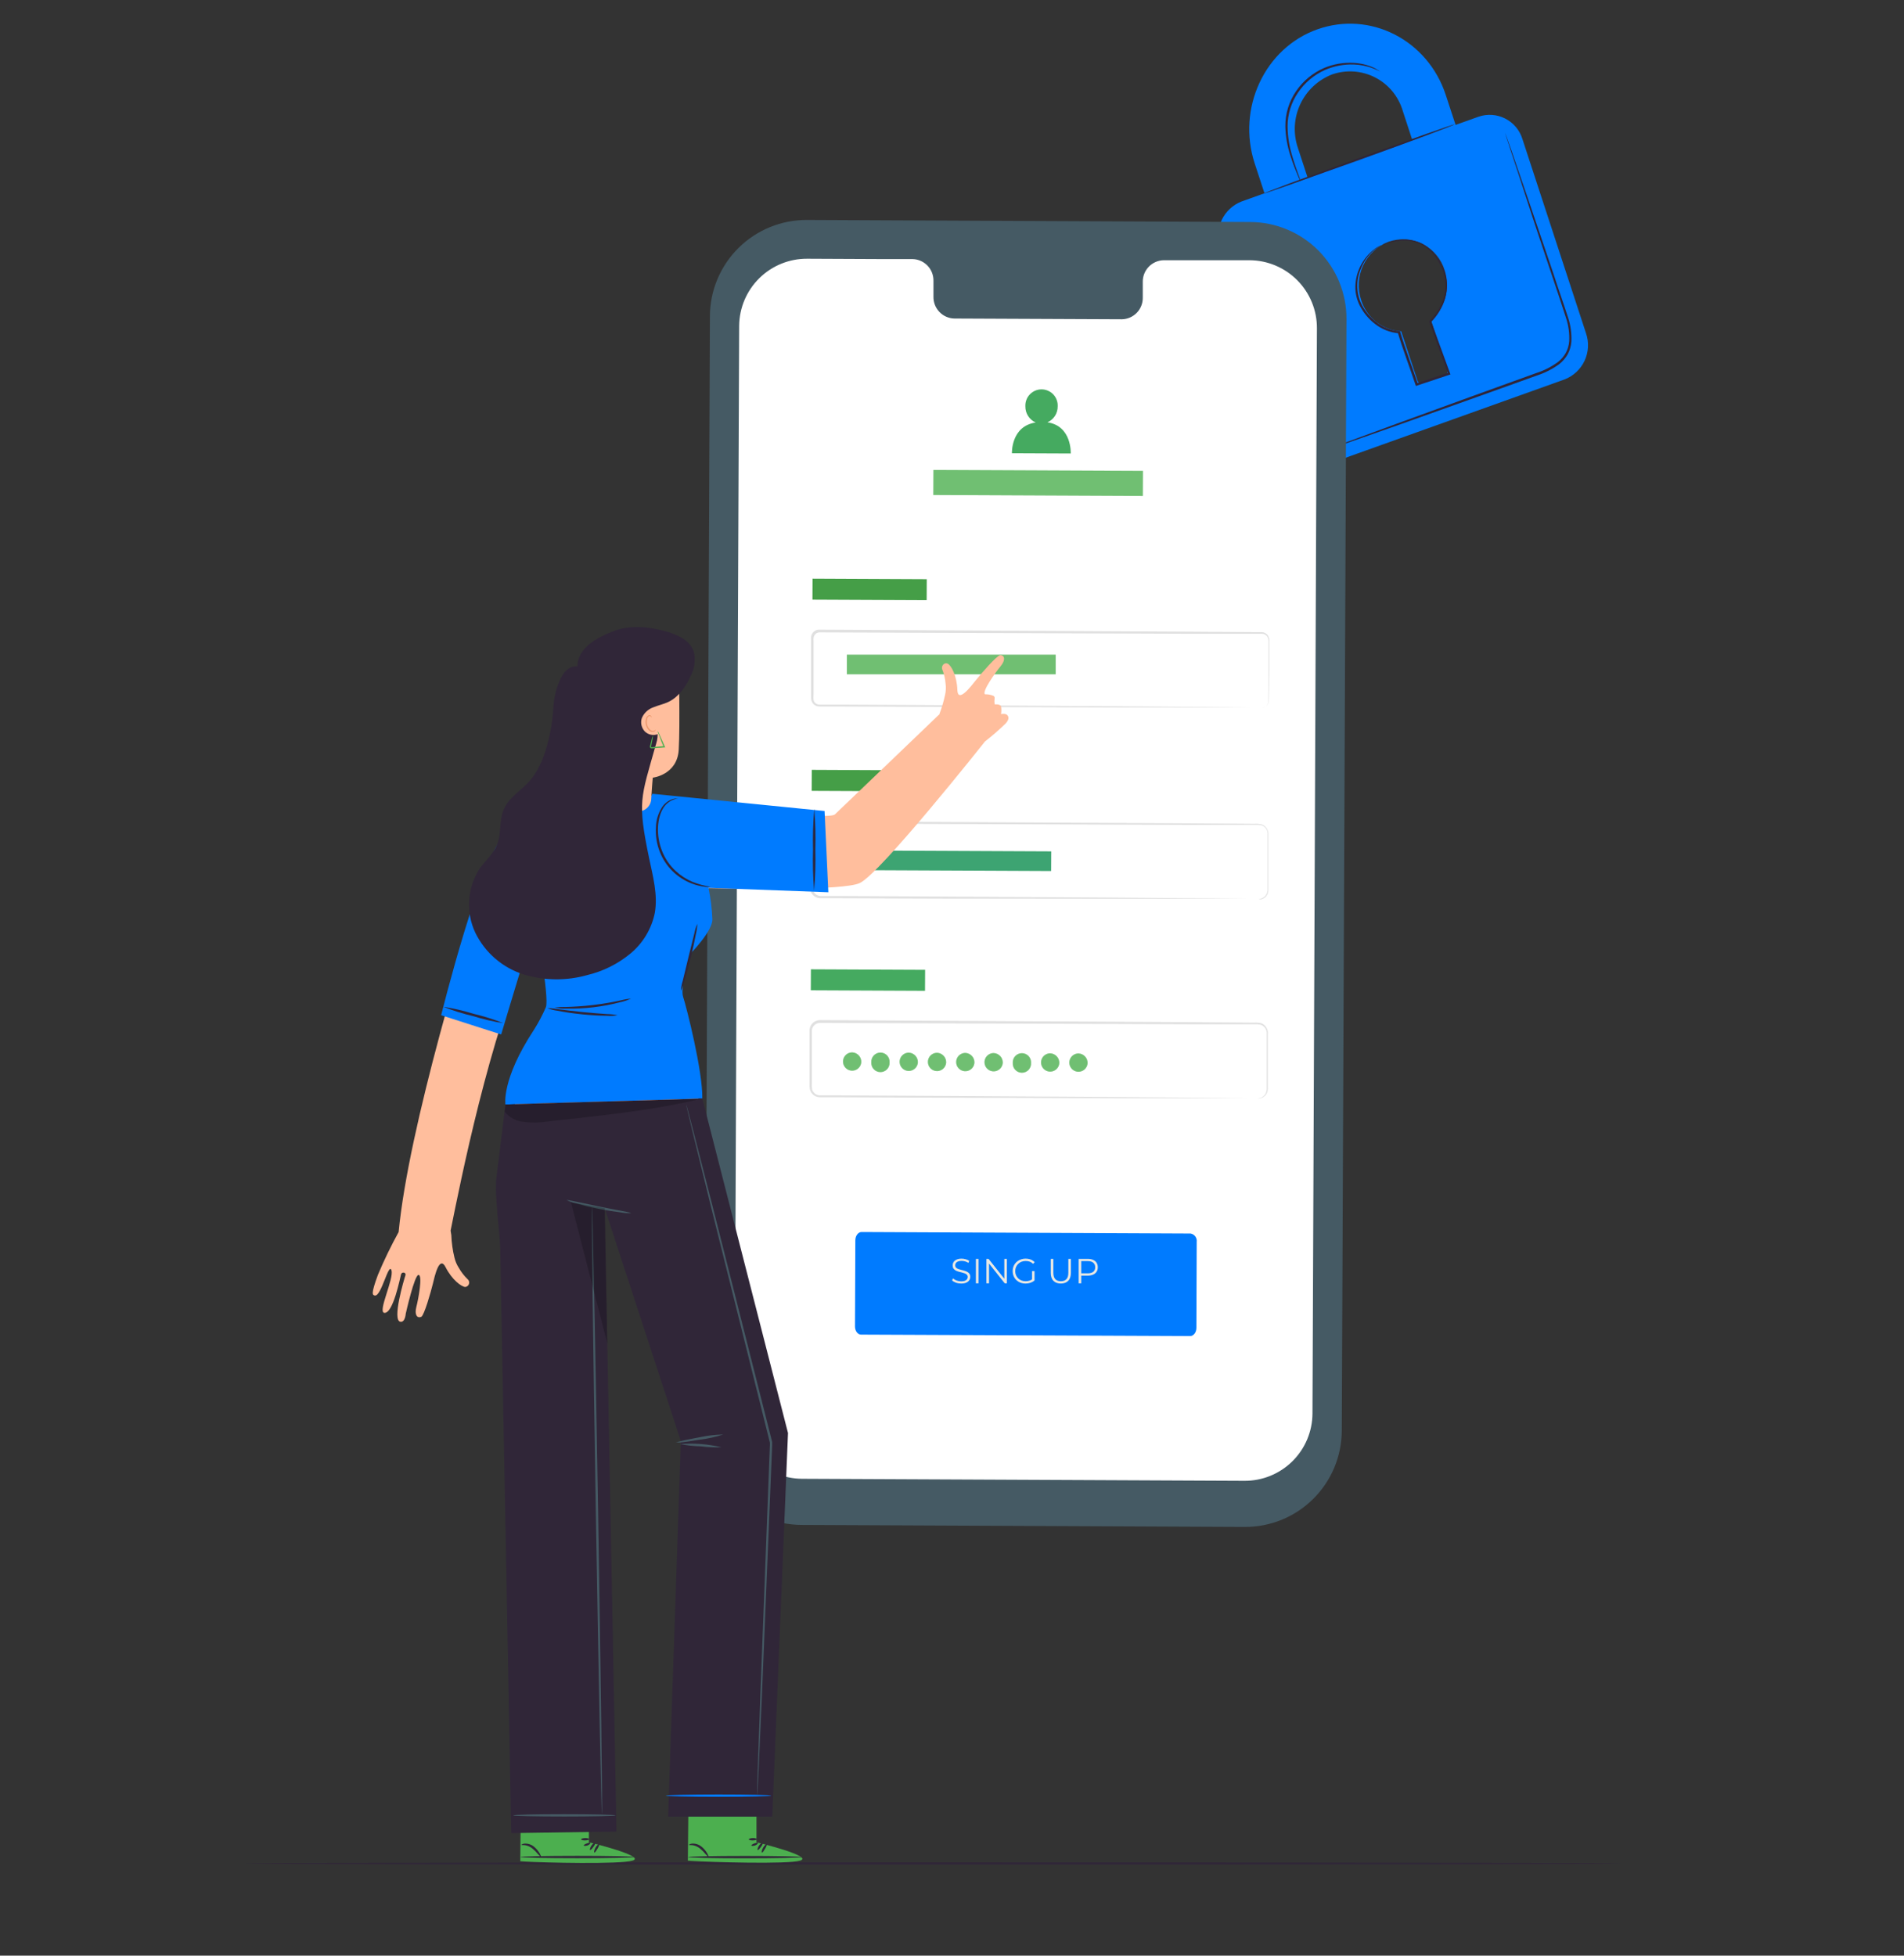 <svg width="148" height="152" viewBox="0 0 148 152" fill="none" xmlns="http://www.w3.org/2000/svg">
<rect x="0" y="0" width="148" height="152" fill="#333333" stroke="none"/>
<path d="M126.068 144.837C126.068 144.886 102.107 144.927 72.559 144.927C43.012 144.927 19.04 144.886 19.04 144.837C19.04 144.789 42.998 144.748 72.559 144.748C102.12 144.748 126.068 144.793 126.068 144.837Z" fill="#302638"/>
<path d="M114.922 9.074L113.145 9.708L112.383 7.386C110.982 3.104 106.517 0.83 102.414 2.276C98.311 3.722 96.127 8.418 97.528 12.7L98.29 15.022L96.506 15.661C95.826 15.925 95.274 16.441 94.964 17.101C94.654 17.762 94.611 18.516 94.843 19.208L99.788 34.318C99.891 34.661 100.061 34.979 100.289 35.254C100.517 35.529 100.798 35.756 101.116 35.92C101.433 36.085 101.78 36.184 102.137 36.212C102.493 36.239 102.851 36.195 103.19 36.081L121.606 29.494C122.295 29.231 122.856 28.71 123.169 28.042C123.482 27.374 123.524 26.611 123.286 25.913L118.338 10.802C118.233 10.461 118.06 10.144 117.83 9.871C117.599 9.598 117.316 9.374 116.997 9.213C116.679 9.051 116.33 8.956 115.974 8.932C115.617 8.908 115.26 8.956 114.922 9.074ZM100.885 11.489C100.507 10.376 100.575 9.159 101.074 8.095C101.574 7.03 102.465 6.2 103.563 5.778C104.105 5.593 104.679 5.518 105.25 5.56C105.821 5.601 106.378 5.757 106.888 6.018C107.398 6.279 107.85 6.64 108.217 7.08C108.584 7.519 108.859 8.029 109.025 8.577L109.784 10.899L101.644 13.811L100.885 11.489ZM111.237 24.898L112.5 28.756C112.523 28.833 112.516 28.916 112.479 28.988C112.442 29.06 112.379 29.116 112.303 29.142L110.533 29.774C110.463 29.793 110.387 29.785 110.323 29.75C110.259 29.715 110.21 29.657 110.188 29.587L108.915 25.747C108.213 25.709 107.539 25.457 106.984 25.025C106.429 24.593 106.019 24.003 105.809 23.331C105.509 22.444 105.564 21.475 105.962 20.628C106.36 19.78 107.071 19.119 107.945 18.784C108.377 18.636 108.834 18.577 109.289 18.61C109.744 18.643 110.188 18.767 110.594 18.975C111 19.183 111.36 19.471 111.652 19.821C111.945 20.171 112.164 20.576 112.296 21.013C112.518 21.694 112.537 22.426 112.349 23.118C112.162 23.81 111.776 24.432 111.24 24.908L111.237 24.898Z" fill="#007BFF"/>
<path d="M113.066 9.667C113.066 9.715 109.771 10.954 105.671 12.428C101.572 13.901 98.228 15.085 98.211 15.05C98.194 15.015 101.506 13.766 105.609 12.29C109.712 10.813 113.049 9.622 113.066 9.667Z" fill="#302638"/>
<path d="M116.979 10.302C116.994 10.332 117.007 10.363 117.017 10.395C117.044 10.464 117.075 10.554 117.117 10.664C117.207 10.916 117.331 11.265 117.486 11.7L118.811 15.557C119.363 17.193 120.022 19.132 120.754 21.285C121.099 22.365 121.506 23.49 121.886 24.674C122.089 25.284 122.176 25.926 122.144 26.568C122.115 26.902 122.02 27.227 121.865 27.524C121.699 27.82 121.478 28.081 121.213 28.293C120.68 28.683 120.088 28.984 119.46 29.187L117.683 29.826L114.318 31.03L108.621 33.059L104.774 34.411L103.739 34.756L103.463 34.846C103.433 34.859 103.402 34.867 103.37 34.87C103.37 34.87 103.397 34.87 103.456 34.829L103.725 34.722L104.76 34.332L108.587 32.924L114.274 30.854L117.631 29.639L119.408 28.997C120.018 28.803 120.593 28.51 121.109 28.131C121.356 27.934 121.562 27.692 121.716 27.417C121.863 27.142 121.951 26.84 121.975 26.53C122.007 25.912 121.923 25.292 121.727 24.705C121.354 23.532 120.961 22.396 120.605 21.316C119.888 19.16 119.225 17.214 118.701 15.578C118.176 13.942 117.734 12.628 117.431 11.703C117.286 11.251 117.175 10.899 117.086 10.644L117.003 10.368C116.993 10.347 116.984 10.325 116.979 10.302Z" fill="#302638"/>
<path d="M107.262 5.544C107.262 5.544 107.079 5.454 106.741 5.316C106.259 5.131 105.749 5.028 105.233 5.012C104.468 4.986 103.707 5.13 103.004 5.433C102.149 5.811 101.419 6.422 100.896 7.197C100.369 7.969 100.086 8.881 100.085 9.816C100.092 10.582 100.208 11.342 100.43 12.076C100.609 12.704 100.795 13.204 100.92 13.553C100.993 13.729 101.053 13.912 101.099 14.098C101.001 13.932 100.919 13.758 100.854 13.577C100.713 13.232 100.509 12.742 100.309 12.11C100.063 11.369 99.93 10.596 99.912 9.816C99.903 8.846 100.192 7.896 100.74 7.096C101.281 6.294 102.042 5.664 102.931 5.281C103.656 4.976 104.441 4.842 105.226 4.888C105.753 4.915 106.271 5.038 106.755 5.25C106.884 5.31 107.008 5.379 107.127 5.457C107.176 5.479 107.222 5.508 107.262 5.544Z" fill="#302638"/>
<path d="M107.421 19.046C107.476 19.012 107.533 18.983 107.593 18.959C107.766 18.882 107.945 18.818 108.128 18.77C108.419 18.684 108.719 18.633 109.022 18.618C109.434 18.596 109.846 18.658 110.233 18.801C111.116 19.111 111.927 20.012 112.327 21.216C112.519 21.863 112.519 22.551 112.327 23.197C112.115 23.898 111.733 24.537 111.216 25.057L111.237 24.963C111.696 26.223 112.196 27.589 112.714 29.015L112.745 29.101L112.659 29.132L111.868 29.394L110.143 29.97L110.057 29.998L110.029 29.912C109.557 28.483 109.039 27.151 108.649 25.843L108.725 25.902C108.05 25.846 107.407 25.593 106.875 25.174C106.394 24.803 106 24.332 105.719 23.794C105.467 23.316 105.341 22.781 105.354 22.241C105.37 21.689 105.508 21.147 105.758 20.654C106.007 20.161 106.363 19.73 106.8 19.391C106.979 19.245 107.181 19.129 107.396 19.046C107.202 19.161 107.013 19.287 106.831 19.422C106.351 19.827 105.984 20.349 105.764 20.937C105.576 21.38 105.487 21.86 105.506 22.341C105.524 22.823 105.649 23.294 105.871 23.721C106.147 24.239 106.532 24.692 107 25.046C107.507 25.445 108.12 25.684 108.763 25.736H108.822L108.839 25.788C109.218 27.072 109.739 28.414 110.219 29.85L110.105 29.794L111.83 29.218L112.617 28.952L112.562 29.07C112.048 27.645 111.551 26.275 111.096 25.015V24.963L111.137 24.922C111.639 24.424 112.013 23.812 112.227 23.138C112.41 22.52 112.41 21.862 112.227 21.244C111.851 20.084 111.075 19.204 110.233 18.894C109.86 18.75 109.462 18.683 109.063 18.697C108.765 18.704 108.469 18.745 108.18 18.818C107.666 18.946 107.424 19.063 107.421 19.046Z" fill="#302638"/>
<path d="M96.755 118.678L62.287 118.52C60.296 118.509 58.392 117.708 56.991 116.294C55.59 114.88 54.808 112.967 54.816 110.977L55.182 24.57C55.186 23.584 55.384 22.608 55.766 21.699C56.147 20.79 56.704 19.964 57.405 19.27C58.105 18.576 58.935 18.027 59.848 17.654C60.761 17.281 61.739 17.091 62.725 17.096L97.19 17.255C99.18 17.265 101.085 18.065 102.487 19.478C103.888 20.892 104.671 22.804 104.664 24.795L104.298 111.198C104.294 112.184 104.095 113.16 103.714 114.07C103.333 114.98 102.776 115.806 102.076 116.5C101.375 117.195 100.545 117.745 99.632 118.119C98.719 118.492 97.741 118.683 96.755 118.678Z" fill="#455A64"/>
<path d="M97.138 20.226H90.457C90.24 20.23 90.025 20.277 89.825 20.364C89.625 20.451 89.444 20.577 89.293 20.734C89.142 20.891 89.023 21.076 88.943 21.279C88.864 21.482 88.825 21.699 88.829 21.917V23.128C88.833 23.346 88.794 23.562 88.714 23.765C88.635 23.968 88.516 24.153 88.365 24.309C88.213 24.466 88.032 24.591 87.833 24.678C87.633 24.765 87.418 24.812 87.2 24.815L74.178 24.757C73.737 24.745 73.319 24.559 73.016 24.239C72.712 23.919 72.548 23.492 72.559 23.052V21.841C72.57 21.401 72.407 20.974 72.104 20.655C71.801 20.335 71.384 20.149 70.944 20.136H68.594L62.746 20.109C61.355 20.1 60.017 20.644 59.025 21.619C58.034 22.596 57.47 23.924 57.456 25.316L57.111 109.655C57.108 110.345 57.24 111.029 57.502 111.668C57.763 112.307 58.147 112.888 58.633 113.378C59.119 113.868 59.696 114.258 60.333 114.525C60.969 114.792 61.652 114.931 62.342 114.935L96.738 115.093C97.428 115.096 98.113 114.964 98.752 114.702C99.391 114.441 99.973 114.056 100.463 113.57C100.954 113.084 101.344 112.506 101.611 111.869C101.878 111.232 102.017 110.549 102.02 109.859L102.366 25.519C102.374 24.124 101.828 22.783 100.847 21.79C99.867 20.798 98.533 20.235 97.138 20.226Z" fill="white"/>
<path d="M92.511 103.841L66.935 103.73C66.669 103.73 66.455 103.441 66.459 103.089L66.486 96.398C66.486 96.053 66.704 95.756 66.969 95.756L92.545 95.873C92.692 95.899 92.824 95.98 92.913 96.1C93.001 96.221 93.04 96.371 93.021 96.519L92.997 103.202C92.997 103.558 92.776 103.844 92.511 103.841Z" fill="#007BFF"/>
<path d="M74.711 99.76C74.57 99.76 74.434 99.738 74.303 99.692C74.175 99.645 74.076 99.586 74.005 99.513L74.084 99.359C74.151 99.424 74.24 99.479 74.352 99.524C74.466 99.568 74.586 99.589 74.711 99.589C74.83 99.589 74.927 99.575 75.001 99.546C75.077 99.515 75.132 99.474 75.167 99.424C75.203 99.373 75.221 99.317 75.221 99.255C75.221 99.181 75.199 99.121 75.156 99.076C75.114 99.031 75.059 98.996 74.99 98.97C74.922 98.943 74.846 98.92 74.762 98.9C74.679 98.88 74.596 98.859 74.513 98.837C74.429 98.814 74.352 98.783 74.282 98.745C74.213 98.707 74.157 98.657 74.114 98.596C74.072 98.532 74.051 98.45 74.051 98.349C74.051 98.254 74.076 98.169 74.124 98.091C74.175 98.011 74.252 97.948 74.355 97.901C74.458 97.852 74.59 97.827 74.751 97.827C74.858 97.827 74.964 97.843 75.069 97.874C75.174 97.903 75.265 97.943 75.341 97.996L75.273 98.156C75.191 98.102 75.104 98.062 75.012 98.036C74.922 98.011 74.834 97.998 74.749 97.998C74.635 97.998 74.541 98.014 74.466 98.045C74.392 98.075 74.337 98.117 74.301 98.169C74.266 98.22 74.249 98.278 74.249 98.343C74.249 98.417 74.27 98.477 74.312 98.522C74.355 98.568 74.411 98.603 74.48 98.628C74.551 98.654 74.627 98.676 74.711 98.696C74.794 98.716 74.876 98.738 74.958 98.761C75.041 98.785 75.117 98.816 75.186 98.854C75.256 98.89 75.312 98.939 75.354 99C75.398 99.062 75.419 99.142 75.419 99.242C75.419 99.334 75.394 99.42 75.343 99.5C75.293 99.578 75.215 99.641 75.11 99.69C75.007 99.737 74.874 99.76 74.711 99.76ZM75.857 99.744V97.844H76.058V99.744H75.857ZM76.676 99.744V97.844H76.842L78.153 99.494H78.066V97.844H78.264V99.744H78.099L76.79 98.093H76.877V99.744H76.676ZM79.718 99.76C79.573 99.76 79.439 99.737 79.316 99.69C79.195 99.641 79.089 99.573 78.999 99.486C78.91 99.399 78.84 99.297 78.79 99.179C78.741 99.062 78.716 98.933 78.716 98.794C78.716 98.654 78.741 98.526 78.79 98.408C78.84 98.291 78.911 98.189 79.001 98.102C79.092 98.015 79.198 97.948 79.319 97.901C79.442 97.852 79.576 97.827 79.721 97.827C79.866 97.827 79.998 97.85 80.117 97.895C80.238 97.941 80.341 98.009 80.427 98.102L80.302 98.229C80.222 98.15 80.134 98.093 80.038 98.058C79.942 98.024 79.839 98.007 79.729 98.007C79.611 98.007 79.503 98.026 79.403 98.066C79.305 98.104 79.219 98.159 79.145 98.232C79.073 98.302 79.016 98.386 78.974 98.482C78.934 98.576 78.915 98.68 78.915 98.794C78.915 98.906 78.934 99.01 78.974 99.106C79.016 99.202 79.073 99.286 79.145 99.359C79.219 99.429 79.305 99.484 79.403 99.524C79.503 99.562 79.61 99.581 79.726 99.581C79.835 99.581 79.937 99.565 80.033 99.532C80.131 99.5 80.22 99.445 80.302 99.367L80.416 99.519C80.325 99.598 80.219 99.659 80.098 99.701C79.977 99.74 79.85 99.76 79.718 99.76ZM80.223 99.494V98.794H80.416V99.519L80.223 99.494ZM82.46 99.76C82.218 99.76 82.027 99.691 81.888 99.551C81.748 99.412 81.678 99.206 81.678 98.932V97.844H81.879V98.924C81.879 99.149 81.93 99.314 82.031 99.421C82.133 99.528 82.276 99.581 82.46 99.581C82.647 99.581 82.791 99.528 82.892 99.421C82.993 99.314 83.044 99.149 83.044 98.924V97.844H83.24V98.932C83.24 99.206 83.17 99.412 83.031 99.551C82.893 99.691 82.703 99.76 82.46 99.76ZM83.845 99.744V97.844H84.556C84.717 97.844 84.856 97.87 84.972 97.922C85.087 97.973 85.176 98.047 85.238 98.145C85.301 98.241 85.333 98.358 85.333 98.495C85.333 98.629 85.301 98.745 85.238 98.843C85.176 98.939 85.087 99.013 84.972 99.065C84.856 99.118 84.717 99.144 84.556 99.144H83.956L84.046 99.049V99.744H83.845ZM84.046 99.065L83.956 98.968H84.551C84.741 98.968 84.885 98.927 84.982 98.845C85.082 98.762 85.132 98.645 85.132 98.495C85.132 98.343 85.082 98.226 84.982 98.142C84.885 98.059 84.741 98.017 84.551 98.017H83.956L84.046 97.922V99.065Z" fill="#E8E8E3"/>
<path d="M72.036 45.019L63.161 44.978L63.154 46.607L72.029 46.647L72.036 45.019Z" fill="#4CAF4F"/>
<path opacity="0.1" d="M72.036 45.019L63.161 44.978L63.154 46.607L72.029 46.647L72.036 45.019Z" fill="black"/>
<path d="M98.052 55.018C98.122 55.011 98.19 54.995 98.256 54.97C98.351 54.933 98.434 54.869 98.495 54.787C98.556 54.704 98.593 54.606 98.601 54.504C98.601 53.956 98.601 53.155 98.601 52.127C98.601 51.613 98.601 51.036 98.601 50.401C98.601 50.246 98.601 50.084 98.601 49.922C98.623 49.764 98.589 49.604 98.504 49.47C98.457 49.405 98.395 49.353 98.324 49.316C98.252 49.28 98.174 49.26 98.094 49.259H97.555H92.569L63.708 49.152C63.635 49.151 63.561 49.168 63.495 49.201C63.429 49.234 63.372 49.282 63.329 49.342C63.245 49.477 63.214 49.638 63.239 49.794C63.239 50.139 63.239 50.484 63.239 50.829C63.239 51.52 63.239 52.21 63.239 52.9C63.239 53.245 63.239 53.59 63.239 53.935C63.225 54.096 63.225 54.257 63.239 54.418C63.257 54.487 63.291 54.551 63.337 54.605C63.384 54.658 63.443 54.701 63.508 54.728C63.576 54.756 63.649 54.769 63.722 54.767H65.478L73.142 54.808L86.117 54.887L94.864 54.956L97.241 54.984H97.859C98 54.984 98.069 54.984 98.069 54.984H97.859H97.241H94.864H86.117L73.142 54.942L65.478 54.911H63.722C63.626 54.915 63.529 54.899 63.439 54.863C63.348 54.824 63.267 54.765 63.203 54.691C63.138 54.616 63.092 54.527 63.066 54.432C63.047 54.341 63.04 54.248 63.046 54.156V53.9C63.046 53.555 63.046 53.21 63.046 52.865C63.046 52.175 63.046 51.485 63.046 50.795C63.046 50.45 63.046 50.105 63.046 49.76C63.039 49.668 63.039 49.575 63.046 49.484C63.059 49.382 63.098 49.286 63.16 49.204C63.219 49.121 63.298 49.053 63.389 49.007C63.481 48.961 63.582 48.937 63.684 48.938L92.545 49.097L97.531 49.132H98.069C98.164 49.132 98.258 49.155 98.342 49.199C98.426 49.242 98.498 49.306 98.552 49.383C98.65 49.533 98.689 49.714 98.663 49.891C98.663 50.053 98.663 50.215 98.663 50.37C98.663 50.998 98.663 51.575 98.663 52.096C98.663 53.131 98.639 53.925 98.632 54.477C98.623 54.583 98.585 54.684 98.521 54.769C98.457 54.854 98.369 54.919 98.269 54.956C98.204 54.997 98.129 55.018 98.052 55.018Z" fill="#E0E0E0"/>
<path d="M82.059 50.885H65.827V52.406H82.059V50.885Z" fill="#4CAF4F"/>
<path opacity="0.2" d="M82.059 50.885H65.827V52.406H82.059V50.885Z" fill="white"/>
<path d="M71.976 59.877L63.101 59.836L63.093 61.465L71.968 61.505L71.976 59.877Z" fill="#4CAF4F"/>
<path opacity="0.1" d="M71.976 59.877L63.101 59.836L63.093 61.465L71.968 61.505L71.976 59.877Z" fill="black"/>
<path d="M97.828 69.877C97.898 69.868 97.967 69.855 98.035 69.839C98.131 69.808 98.22 69.757 98.295 69.689C98.37 69.621 98.43 69.538 98.47 69.445C98.524 69.306 98.545 69.156 98.532 69.007C98.532 68.841 98.532 68.662 98.532 68.462C98.532 68.062 98.532 67.606 98.532 67.082V64.891C98.548 64.732 98.513 64.572 98.432 64.435C98.347 64.294 98.213 64.19 98.056 64.142C97.884 64.111 97.709 64.102 97.535 64.114H92.569L63.809 64.007C63.654 64.007 63.504 64.064 63.388 64.166C63.272 64.268 63.197 64.409 63.177 64.563C63.177 64.891 63.177 65.253 63.177 65.598C63.177 66.288 63.177 66.978 63.177 67.668C63.177 68.013 63.177 68.358 63.177 68.703C63.164 68.865 63.171 69.027 63.198 69.186C63.241 69.326 63.33 69.448 63.45 69.531C63.577 69.612 63.727 69.651 63.877 69.642H64.357H65.354L72.99 69.68L85.92 69.759L94.636 69.828L97.007 69.856H94.636H85.92L72.984 69.842L65.347 69.814H63.846C63.66 69.826 63.475 69.776 63.319 69.673C63.161 69.564 63.047 69.405 62.994 69.221C62.963 69.046 62.954 68.867 62.967 68.69C62.967 68.344 62.967 67.999 62.967 67.654C62.967 66.964 62.967 66.274 62.967 65.584C62.967 65.239 62.967 64.894 62.967 64.549C62.992 64.352 63.088 64.17 63.237 64.039C63.386 63.907 63.578 63.835 63.777 63.835L92.538 63.993L97.504 64.031C97.688 64.02 97.874 64.033 98.056 64.069C98.235 64.128 98.386 64.251 98.48 64.414C98.569 64.566 98.608 64.743 98.591 64.918C98.591 65.08 98.591 65.239 98.591 65.398C98.591 66.022 98.591 66.595 98.591 67.123C98.591 67.651 98.591 68.096 98.591 68.503C98.591 68.7 98.591 68.883 98.591 69.052C98.603 69.206 98.578 69.361 98.518 69.504C98.473 69.599 98.408 69.684 98.328 69.751C98.248 69.819 98.154 69.869 98.052 69.897C97.977 69.903 97.901 69.897 97.828 69.877Z" fill="#E0E0E0"/>
<path d="M71.909 75.379L63.034 75.339L63.026 76.968L71.901 77.008L71.909 75.379Z" fill="#4CAF4F"/>
<path opacity="0.1" d="M71.901 77.008L71.909 75.379L67.471 75.359L63.034 75.339L63.026 76.968L71.901 77.008Z" fill="#007BFF"/>
<path d="M97.759 85.373C97.829 85.365 97.898 85.352 97.966 85.335C98.062 85.305 98.15 85.254 98.225 85.187C98.3 85.12 98.36 85.037 98.401 84.945C98.455 84.806 98.476 84.656 98.463 84.507C98.463 84.338 98.463 84.162 98.463 83.959C98.463 83.562 98.463 83.103 98.463 82.578V80.387C98.479 80.228 98.444 80.069 98.363 79.932C98.276 79.794 98.142 79.691 97.987 79.642C97.815 79.61 97.64 79.6 97.466 79.611H92.5L63.739 79.504C63.585 79.504 63.435 79.561 63.319 79.663C63.203 79.765 63.128 79.906 63.108 80.059C63.108 80.404 63.108 80.749 63.108 81.094C63.108 81.785 63.108 82.475 63.108 83.165C63.108 83.51 63.108 83.855 63.108 84.2C63.095 84.36 63.102 84.521 63.129 84.68C63.17 84.82 63.259 84.942 63.381 85.025C63.507 85.107 63.658 85.146 63.808 85.135H65.309L72.946 85.177L85.875 85.256L94.591 85.325L96.962 85.353H94.591H85.875L72.946 85.315L65.309 85.284H63.808C63.622 85.296 63.436 85.246 63.281 85.142C63.123 85.033 63.009 84.874 62.956 84.69C62.925 84.515 62.916 84.336 62.928 84.159C62.928 83.814 62.928 83.469 62.928 83.123C62.928 82.433 62.928 81.743 62.928 81.053C62.928 80.708 62.928 80.363 62.928 80.001C62.953 79.804 63.048 79.622 63.197 79.491C63.346 79.359 63.538 79.287 63.736 79.286L92.497 79.445L97.462 79.483C97.647 79.472 97.833 79.484 98.014 79.521C98.194 79.58 98.345 79.703 98.439 79.866C98.528 80.018 98.567 80.195 98.549 80.37C98.549 80.532 98.549 80.694 98.549 80.85C98.549 81.474 98.549 82.047 98.549 82.575C98.549 83.103 98.549 83.548 98.549 83.955C98.549 84.152 98.549 84.335 98.549 84.504C98.562 84.658 98.537 84.813 98.477 84.956C98.432 85.051 98.367 85.135 98.287 85.203C98.206 85.271 98.112 85.321 98.011 85.349C97.93 85.377 97.844 85.385 97.759 85.373Z" fill="#E0E0E0"/>
<path d="M81.712 66.173L65.481 66.099L65.474 67.621L81.705 67.695L81.712 66.173Z" fill="#4CAF4F"/>
<path opacity="0.2" d="M81.705 67.695L81.712 66.173L73.596 66.136L65.481 66.099L65.474 67.621L81.705 67.695Z" fill="#007BFF"/>
<path d="M66.948 82.558C66.938 82.696 66.888 82.829 66.803 82.939C66.718 83.05 66.602 83.132 66.471 83.178C66.339 83.223 66.197 83.229 66.062 83.194C65.928 83.159 65.806 83.086 65.713 82.983C65.619 82.879 65.558 82.751 65.537 82.613C65.516 82.476 65.536 82.335 65.594 82.209C65.652 82.082 65.746 81.976 65.864 81.902C65.982 81.829 66.119 81.791 66.258 81.795C66.451 81.806 66.631 81.892 66.76 82.034C66.889 82.177 66.957 82.365 66.948 82.558Z" fill="#4CAF4F"/>
<path d="M69.147 82.568C69.153 82.665 69.14 82.763 69.107 82.855C69.075 82.947 69.024 83.031 68.957 83.102C68.891 83.174 68.81 83.23 68.721 83.269C68.631 83.308 68.535 83.328 68.437 83.328C68.34 83.328 68.243 83.308 68.154 83.269C68.064 83.23 67.984 83.174 67.918 83.102C67.851 83.031 67.8 82.947 67.767 82.855C67.735 82.763 67.722 82.665 67.728 82.568C67.722 82.471 67.735 82.373 67.767 82.281C67.8 82.189 67.851 82.105 67.918 82.034C67.984 81.962 68.064 81.905 68.154 81.867C68.243 81.828 68.34 81.808 68.437 81.808C68.535 81.808 68.631 81.828 68.721 81.867C68.81 81.905 68.891 81.962 68.957 82.034C69.024 82.105 69.075 82.189 69.107 82.281C69.14 82.373 69.153 82.471 69.147 82.568Z" fill="#4CAF4F"/>
<path d="M71.348 82.578C71.338 82.717 71.287 82.85 71.202 82.96C71.117 83.07 71.002 83.153 70.87 83.198C70.739 83.244 70.597 83.249 70.462 83.215C70.327 83.18 70.205 83.106 70.112 83.003C70.019 82.9 69.958 82.772 69.936 82.634C69.915 82.497 69.935 82.356 69.993 82.229C70.051 82.103 70.145 81.996 70.263 81.923C70.382 81.849 70.519 81.812 70.658 81.816C70.85 81.827 71.029 81.914 71.159 82.056C71.287 82.199 71.356 82.386 71.348 82.578Z" fill="#4CAF4F"/>
<path d="M73.546 82.589C73.536 82.727 73.485 82.86 73.4 82.97C73.315 83.081 73.2 83.164 73.068 83.209C72.937 83.254 72.795 83.26 72.66 83.225C72.525 83.19 72.403 83.117 72.31 83.014C72.217 82.91 72.156 82.782 72.135 82.644C72.114 82.507 72.133 82.366 72.191 82.24C72.249 82.113 72.343 82.007 72.462 81.933C72.58 81.86 72.717 81.822 72.856 81.826C73.048 81.838 73.228 81.924 73.357 82.067C73.486 82.209 73.554 82.397 73.546 82.589Z" fill="#4CAF4F"/>
<path d="M75.744 82.596C75.735 82.735 75.684 82.868 75.6 82.978C75.515 83.089 75.4 83.173 75.268 83.218C75.137 83.264 74.995 83.27 74.86 83.236C74.725 83.201 74.603 83.128 74.509 83.025C74.415 82.922 74.354 82.794 74.332 82.656C74.311 82.518 74.331 82.377 74.389 82.251C74.447 82.124 74.541 82.017 74.659 81.944C74.777 81.87 74.915 81.833 75.054 81.836C75.245 81.848 75.424 81.934 75.553 82.076C75.682 82.218 75.751 82.404 75.744 82.596Z" fill="#4CAF4F"/>
<path d="M77.946 82.606C77.936 82.744 77.887 82.877 77.803 82.987C77.719 83.098 77.605 83.181 77.474 83.228C77.344 83.274 77.202 83.281 77.068 83.248C76.933 83.215 76.811 83.144 76.716 83.042C76.622 82.941 76.559 82.814 76.536 82.677C76.512 82.541 76.53 82.4 76.585 82.273C76.641 82.146 76.732 82.038 76.848 81.962C76.964 81.887 77.1 81.847 77.238 81.847C77.433 81.854 77.616 81.938 77.749 82.08C77.881 82.222 77.952 82.412 77.946 82.606Z" fill="#4CAF4F"/>
<path d="M80.144 82.616C80.15 82.714 80.137 82.811 80.105 82.903C80.072 82.995 80.021 83.079 79.954 83.151C79.888 83.222 79.807 83.279 79.718 83.318C79.628 83.356 79.532 83.377 79.434 83.377C79.337 83.377 79.24 83.356 79.151 83.318C79.062 83.279 78.981 83.222 78.915 83.151C78.848 83.079 78.797 82.995 78.764 82.903C78.732 82.811 78.719 82.714 78.725 82.616C78.719 82.519 78.732 82.421 78.764 82.329C78.797 82.237 78.848 82.153 78.915 82.082C78.981 82.011 79.062 81.954 79.151 81.915C79.24 81.876 79.337 81.856 79.434 81.856C79.532 81.856 79.628 81.876 79.718 81.915C79.807 81.954 79.888 82.011 79.954 82.082C80.021 82.153 80.072 82.237 80.105 82.329C80.137 82.421 80.15 82.519 80.144 82.616Z" fill="#4CAF4F"/>
<path d="M82.342 82.627C82.332 82.765 82.283 82.897 82.199 83.008C82.115 83.118 82.001 83.202 81.87 83.248C81.74 83.294 81.598 83.302 81.464 83.269C81.329 83.236 81.207 83.164 81.112 83.063C81.018 82.961 80.955 82.835 80.932 82.698C80.908 82.561 80.925 82.421 80.981 82.294C81.037 82.167 81.128 82.059 81.244 81.983C81.36 81.907 81.496 81.867 81.634 81.867C81.829 81.875 82.012 81.959 82.145 82.101C82.277 82.243 82.348 82.432 82.342 82.627Z" fill="#4CAF4F"/>
<path d="M84.54 82.637C84.53 82.776 84.48 82.909 84.395 83.02C84.311 83.13 84.196 83.214 84.064 83.26C83.932 83.305 83.79 83.312 83.655 83.277C83.52 83.243 83.398 83.17 83.305 83.067C83.211 82.963 83.149 82.835 83.128 82.697C83.107 82.56 83.126 82.419 83.184 82.292C83.242 82.165 83.336 82.059 83.455 81.985C83.573 81.911 83.71 81.874 83.85 81.878C84.041 81.889 84.22 81.975 84.349 82.117C84.478 82.259 84.546 82.445 84.54 82.637Z" fill="#4CAF4F"/>
<g opacity="0.2">
<path d="M66.948 82.558C66.938 82.696 66.888 82.829 66.803 82.939C66.718 83.05 66.602 83.132 66.471 83.178C66.339 83.223 66.197 83.229 66.062 83.194C65.928 83.159 65.806 83.086 65.713 82.983C65.619 82.879 65.558 82.751 65.537 82.613C65.516 82.476 65.536 82.335 65.594 82.209C65.652 82.082 65.746 81.976 65.864 81.902C65.982 81.829 66.119 81.791 66.258 81.795C66.451 81.806 66.631 81.892 66.76 82.034C66.889 82.177 66.957 82.365 66.948 82.558Z" fill="white"/>
<path d="M69.147 82.568C69.153 82.665 69.14 82.763 69.107 82.855C69.075 82.947 69.024 83.031 68.957 83.102C68.891 83.173 68.81 83.23 68.721 83.269C68.631 83.308 68.535 83.328 68.437 83.328C68.34 83.328 68.243 83.308 68.154 83.269C68.064 83.23 67.984 83.173 67.918 83.102C67.851 83.031 67.8 82.947 67.767 82.855C67.735 82.763 67.722 82.665 67.728 82.568C67.722 82.471 67.735 82.373 67.767 82.281C67.8 82.189 67.851 82.105 67.918 82.034C67.984 81.962 68.064 81.905 68.154 81.866C68.243 81.828 68.34 81.808 68.437 81.808C68.535 81.808 68.631 81.828 68.721 81.866C68.81 81.905 68.891 81.962 68.957 82.034C69.024 82.105 69.075 82.189 69.107 82.281C69.14 82.373 69.153 82.471 69.147 82.568Z" fill="white"/>
<path d="M71.348 82.578C71.338 82.717 71.287 82.85 71.202 82.96C71.117 83.07 71.002 83.153 70.87 83.198C70.739 83.244 70.597 83.249 70.462 83.215C70.327 83.18 70.206 83.106 70.112 83.003C70.019 82.9 69.958 82.772 69.937 82.634C69.915 82.497 69.935 82.356 69.993 82.229C70.051 82.103 70.145 81.996 70.263 81.923C70.382 81.849 70.519 81.812 70.658 81.816C70.85 81.827 71.03 81.914 71.159 82.056C71.288 82.199 71.356 82.386 71.348 82.578Z" fill="white"/>
<path d="M73.546 82.588C73.536 82.727 73.485 82.86 73.4 82.97C73.315 83.081 73.2 83.163 73.068 83.209C72.937 83.254 72.795 83.26 72.66 83.225C72.525 83.19 72.403 83.117 72.31 83.013C72.217 82.91 72.156 82.782 72.135 82.644C72.114 82.507 72.133 82.366 72.191 82.24C72.249 82.113 72.343 82.007 72.462 81.933C72.58 81.859 72.717 81.822 72.856 81.826C73.048 81.838 73.228 81.924 73.357 82.066C73.486 82.209 73.554 82.396 73.546 82.588Z" fill="white"/>
<path d="M75.744 82.596C75.735 82.734 75.684 82.868 75.6 82.978C75.515 83.089 75.4 83.172 75.268 83.218C75.137 83.264 74.995 83.27 74.86 83.236C74.725 83.201 74.603 83.128 74.509 83.025C74.415 82.922 74.354 82.794 74.332 82.656C74.311 82.518 74.331 82.377 74.389 82.251C74.447 82.124 74.541 82.017 74.659 81.944C74.777 81.87 74.915 81.833 75.054 81.836C75.245 81.848 75.424 81.934 75.553 82.076C75.682 82.217 75.751 82.404 75.744 82.596Z" fill="white"/>
<path d="M77.945 82.606C77.936 82.744 77.886 82.877 77.803 82.987C77.719 83.097 77.605 83.181 77.474 83.227C77.344 83.274 77.202 83.281 77.067 83.248C76.933 83.215 76.811 83.144 76.716 83.042C76.622 82.941 76.559 82.814 76.536 82.677C76.512 82.541 76.529 82.4 76.585 82.273C76.64 82.146 76.732 82.038 76.848 81.962C76.964 81.886 77.1 81.846 77.238 81.847C77.433 81.854 77.616 81.938 77.749 82.08C77.881 82.222 77.952 82.411 77.945 82.606Z" fill="white"/>
<path d="M80.144 82.616C80.15 82.713 80.137 82.811 80.105 82.903C80.072 82.995 80.021 83.079 79.954 83.15C79.888 83.222 79.807 83.279 79.718 83.317C79.628 83.356 79.532 83.376 79.434 83.376C79.337 83.376 79.24 83.356 79.151 83.317C79.062 83.279 78.981 83.222 78.915 83.15C78.848 83.079 78.797 82.995 78.764 82.903C78.732 82.811 78.719 82.713 78.725 82.616C78.719 82.519 78.732 82.421 78.764 82.329C78.797 82.237 78.848 82.153 78.915 82.082C78.981 82.01 79.062 81.954 79.151 81.915C79.24 81.876 79.337 81.856 79.434 81.856C79.532 81.856 79.628 81.876 79.718 81.915C79.807 81.954 79.888 82.01 79.954 82.082C80.021 82.153 80.072 82.237 80.105 82.329C80.137 82.421 80.15 82.519 80.144 82.616Z" fill="white"/>
<path d="M82.342 82.627C82.332 82.765 82.283 82.897 82.199 83.008C82.115 83.118 82.001 83.202 81.87 83.248C81.74 83.294 81.598 83.302 81.464 83.269C81.329 83.236 81.207 83.164 81.112 83.063C81.018 82.961 80.955 82.835 80.932 82.698C80.908 82.561 80.925 82.421 80.981 82.294C81.037 82.167 81.128 82.059 81.244 81.983C81.36 81.907 81.496 81.867 81.634 81.867C81.829 81.875 82.012 81.959 82.145 82.101C82.277 82.243 82.348 82.432 82.342 82.627Z" fill="white"/>
<path d="M84.54 82.637C84.53 82.776 84.48 82.909 84.395 83.02C84.311 83.13 84.196 83.214 84.064 83.26C83.932 83.305 83.79 83.311 83.655 83.277C83.52 83.243 83.398 83.169 83.305 83.066C83.211 82.963 83.149 82.835 83.128 82.697C83.107 82.56 83.126 82.419 83.184 82.292C83.242 82.165 83.336 82.059 83.455 81.985C83.573 81.911 83.71 81.874 83.85 81.878C84.041 81.889 84.22 81.975 84.349 82.117C84.478 82.259 84.546 82.445 84.54 82.637Z" fill="white"/>
</g>
<path d="M81.417 32.824C81.657 32.719 81.86 32.545 82.002 32.325C82.143 32.104 82.217 31.847 82.214 31.585C82.223 31.415 82.197 31.245 82.138 31.085C82.079 30.925 81.988 30.779 81.871 30.655C81.754 30.531 81.612 30.433 81.456 30.366C81.299 30.298 81.13 30.264 80.96 30.264C80.789 30.264 80.621 30.298 80.464 30.366C80.307 30.433 80.166 30.531 80.049 30.655C79.931 30.779 79.84 30.925 79.781 31.085C79.722 31.245 79.697 31.415 79.705 31.585C79.7 31.85 79.773 32.11 79.916 32.333C80.058 32.556 80.264 32.732 80.506 32.838C78.574 33.128 78.66 35.226 78.66 35.226L83.228 35.246C83.228 35.246 83.335 33.111 81.417 32.824Z" fill="#4CAF4F"/>
<path opacity="0.1" d="M81.417 32.824C81.657 32.719 81.86 32.545 82.002 32.325C82.143 32.104 82.217 31.847 82.214 31.585C82.223 31.415 82.197 31.245 82.138 31.085C82.079 30.925 81.988 30.779 81.871 30.655C81.754 30.531 81.612 30.433 81.456 30.366C81.299 30.298 81.13 30.264 80.96 30.264C80.789 30.264 80.621 30.298 80.464 30.366C80.307 30.433 80.166 30.531 80.049 30.655C79.931 30.779 79.84 30.925 79.781 31.085C79.722 31.245 79.697 31.415 79.705 31.585C79.7 31.85 79.773 32.11 79.916 32.333C80.058 32.556 80.264 32.732 80.506 32.838C78.574 33.128 78.66 35.226 78.66 35.226L83.228 35.246C83.228 35.246 83.335 33.111 81.417 32.824Z" fill="#007BFF"/>
<path d="M88.841 36.599L72.558 36.526L72.549 38.472L88.832 38.546L88.841 36.599Z" fill="#4CAF4F"/>
<path opacity="0.2" d="M88.841 36.599L72.558 36.526L72.549 38.472L88.832 38.546L88.841 36.599Z" fill="white"/>
<path d="M45.776 143.185V140.234L40.486 140.196L40.441 144.658L40.769 144.682C42.228 144.775 48.194 144.913 49.175 144.61C50.265 144.272 45.776 143.185 45.776 143.185Z" fill="#4CAF4F"/>
<path d="M49.299 144.334C49.299 144.382 47.318 144.423 44.879 144.423C42.439 144.423 40.458 144.382 40.458 144.334C40.458 144.285 42.439 144.244 44.879 144.244C47.318 144.244 49.299 144.285 49.299 144.334Z" fill="#302638"/>
<path d="M45.869 143.788C45.824 143.764 45.869 143.609 45.976 143.443C46.083 143.278 46.228 143.209 46.262 143.243C46.297 143.278 46.224 143.409 46.121 143.55C46.017 143.692 45.914 143.813 45.869 143.788Z" fill="#302638"/>
<path d="M46.207 143.982C46.159 143.982 46.183 143.788 46.286 143.606C46.39 143.423 46.528 143.312 46.566 143.34C46.604 143.368 46.542 143.523 46.445 143.685C46.349 143.847 46.252 143.999 46.207 143.982Z" fill="#302638"/>
<path d="M42.053 144.32C42.032 144.32 41.952 144.258 41.839 144.127C41.7 143.958 41.545 143.803 41.376 143.664C41.21 143.532 41.013 143.445 40.803 143.412C40.641 143.392 40.538 143.412 40.527 143.392C40.517 143.371 40.617 143.298 40.807 143.285C41.057 143.279 41.302 143.362 41.497 143.519C41.68 143.668 41.834 143.85 41.952 144.054C42.032 144.206 42.073 144.306 42.053 144.32Z" fill="#302638"/>
<path d="M45.886 143.233C45.91 143.274 45.821 143.378 45.669 143.433C45.517 143.488 45.382 143.468 45.375 143.433C45.368 143.399 45.475 143.326 45.607 143.278C45.738 143.229 45.858 143.192 45.886 143.233Z" fill="#302638"/>
<path d="M45.803 142.946C45.803 142.998 45.665 143.04 45.486 143.043C45.306 143.047 45.165 143.005 45.168 142.957C45.172 142.908 45.313 142.864 45.486 142.86C45.658 142.857 45.796 142.898 45.803 142.946Z" fill="#302638"/>
<path d="M58.802 143.185V140.234L53.512 140.196L53.467 144.613L53.795 144.637C55.255 144.73 61.224 144.913 62.2 144.61C63.291 144.272 58.802 143.185 58.802 143.185Z" fill="#4CAF4F"/>
<path d="M62.325 144.341C62.325 144.389 60.348 144.43 57.905 144.43C55.462 144.43 53.488 144.389 53.488 144.341C53.488 144.292 55.465 144.251 57.905 144.251C60.344 144.251 62.325 144.292 62.325 144.341Z" fill="#302638"/>
<path d="M58.895 143.788C58.853 143.764 58.895 143.609 59.002 143.443C59.109 143.278 59.254 143.209 59.288 143.243C59.323 143.278 59.25 143.409 59.147 143.55C59.043 143.692 58.94 143.813 58.895 143.788Z" fill="#302638"/>
<path d="M59.233 143.982C59.188 143.982 59.209 143.788 59.316 143.606C59.423 143.423 59.557 143.312 59.595 143.34C59.633 143.368 59.568 143.523 59.471 143.685C59.374 143.847 59.281 143.999 59.233 143.982Z" fill="#302638"/>
<path d="M55.078 144.32C55.058 144.32 54.982 144.258 54.865 144.127C54.726 143.958 54.571 143.803 54.402 143.664C54.236 143.532 54.039 143.445 53.829 143.412C53.671 143.392 53.564 143.412 53.553 143.392C53.543 143.371 53.643 143.298 53.833 143.285C54.083 143.279 54.328 143.362 54.523 143.519C54.707 143.668 54.861 143.849 54.978 144.054C55.058 144.206 55.099 144.306 55.078 144.32Z" fill="#302638"/>
<path d="M58.912 143.233C58.936 143.274 58.847 143.378 58.695 143.433C58.543 143.488 58.408 143.468 58.401 143.433C58.395 143.399 58.502 143.326 58.633 143.278C58.764 143.229 58.885 143.192 58.912 143.233Z" fill="#302638"/>
<path d="M58.836 142.946C58.836 142.998 58.698 143.04 58.519 143.043C58.339 143.047 58.201 143.005 58.205 142.957C58.208 142.908 58.346 142.864 58.519 142.86C58.691 142.857 58.836 142.898 58.836 142.946Z" fill="#302638"/>
<path d="M78.291 55.574C78.153 55.432 77.811 55.501 77.811 55.501C77.845 55.303 77.845 55.1 77.811 54.901C77.749 54.708 77.314 54.746 77.314 54.746C77.294 54.583 77.294 54.419 77.314 54.256C77.318 54.22 77.31 54.183 77.292 54.152C77.274 54.12 77.247 54.095 77.214 54.08C77.008 53.996 76.787 53.956 76.565 53.962C76.3 53.773 77.376 52.265 77.777 51.782C78.177 51.299 78.104 50.922 77.749 50.922C77.504 50.922 76.248 52.372 75.862 52.858C75.475 53.345 74.45 54.697 74.416 53.617C74.381 52.537 73.946 51.723 73.674 51.585C73.401 51.447 73.111 51.771 73.26 52.072C73.39 52.413 73.471 52.77 73.501 53.134C73.539 53.424 73.526 53.718 73.463 54.004C73.349 54.535 73.193 55.057 72.998 55.563H72.97C72.97 55.563 65.441 62.786 64.895 63.3C64.409 63.762 54.623 62.751 52.66 62.544C51.992 62.447 51.319 62.4 50.645 62.406C49.792 62.444 49.64 62.565 48.791 62.575C46.648 62.599 44.509 62.787 42.394 63.138C41.436 63.3 40.542 63.723 39.808 64.36C39.074 64.996 38.529 65.822 38.233 66.747C36.255 72.924 31.777 87.544 30.986 95.756C30.389 96.839 29.85 97.953 29.372 99.093C28.816 100.604 28.951 100.656 29.137 100.69C29.641 100.784 30.213 98.072 30.427 98.727C30.641 99.383 29.34 101.96 29.868 102.036C30.559 102.133 31.107 99.276 31.173 99.048C31.238 98.82 31.58 98.893 31.518 99.107C31.418 99.41 30.448 102.63 31.125 102.733C31.497 102.788 31.538 102.109 31.538 102.109C31.538 102.109 32.229 99.027 32.543 99.089C32.857 99.151 32.522 100.97 32.363 101.577C32.205 102.185 32.425 102.492 32.75 102.343C32.971 102.24 33.498 100.394 33.643 99.793C33.788 99.193 34.151 97.53 34.637 98.492C35.124 99.455 35.862 100.014 36.166 100.028C36.234 100.02 36.299 99.992 36.351 99.947C36.403 99.902 36.441 99.843 36.459 99.776C36.477 99.71 36.475 99.639 36.453 99.574C36.431 99.509 36.39 99.452 36.335 99.41C36.074 99.155 35.849 98.865 35.669 98.548C35.508 98.301 35.391 98.027 35.324 97.74C35.185 97.168 35.104 96.583 35.082 95.994L35.027 95.649C35.8 91.822 38.026 80.591 41.238 73.417L42.556 76.129L43.129 78.137L39.616 86.809L54.599 86.612L52.363 78.006L55.078 69.035C58.015 69.1 65.555 69.211 66.811 68.641C68.391 67.951 76.565 57.627 76.565 57.627C77.098 57.213 77.609 56.771 78.094 56.302C78.094 56.302 78.591 55.884 78.291 55.574Z" fill="#FFBE9D"/>
<path d="M38.957 80.401C39.392 78.917 41.625 71.581 41.625 71.581C41.625 71.581 42.722 77.561 42.432 78.282C42.166 78.9 41.85 79.495 41.49 80.063C38.957 83.917 39.289 85.846 39.289 85.846L54.592 85.38C54.627 83.241 53.36 78.265 53.098 77.472C52.836 76.678 53.709 74.079 53.709 74.079C53.709 74.079 55.434 72.323 55.372 71.419C55.339 70.607 55.239 69.799 55.072 69.004L64.388 69.349L64.095 63.034L50.714 61.695C50.248 63.01 46.035 62.365 46.035 62.365C41.487 62.517 41.204 63.352 39.313 64.822C37.422 66.291 34.292 78.907 34.292 78.907L38.957 80.401Z" fill="#007BFF"/>
<path d="M48.005 78.907C47.74 78.954 47.469 78.968 47.201 78.948C46.7 78.948 46.014 78.914 45.258 78.838C44.502 78.762 43.819 78.655 43.333 78.558C43.065 78.524 42.801 78.457 42.549 78.358C42.819 78.358 43.088 78.384 43.353 78.434C43.843 78.496 44.523 78.582 45.275 78.658C46.028 78.734 46.711 78.786 47.204 78.82C47.473 78.824 47.741 78.853 48.005 78.907Z" fill="#302638"/>
<path d="M49.054 77.606C48.788 77.736 48.508 77.832 48.219 77.892C46.842 78.254 45.422 78.422 43.999 78.393C43.704 78.402 43.41 78.374 43.122 78.31C43.413 78.273 43.706 78.258 43.999 78.265C44.54 78.248 45.286 78.21 46.107 78.113C46.928 78.017 47.66 77.879 48.177 77.768C48.465 77.691 48.758 77.637 49.054 77.606Z" fill="#302638"/>
<path d="M54.202 71.802C54.195 72.065 54.159 72.327 54.095 72.582C54.005 73.062 53.867 73.717 53.691 74.435C53.515 75.153 53.346 75.815 53.194 76.264C53.133 76.52 53.043 76.769 52.925 77.006C52.944 76.743 52.993 76.484 53.07 76.233C53.201 75.694 53.35 75.073 53.515 74.394C53.681 73.714 53.84 73.093 53.971 72.554C54.017 72.295 54.095 72.043 54.202 71.802Z" fill="#302638"/>
<path d="M39.12 79.521C38.321 79.398 37.533 79.214 36.763 78.972C35.975 78.788 35.203 78.546 34.451 78.248C35.249 78.373 36.036 78.556 36.808 78.796C37.595 78.98 38.368 79.222 39.12 79.521Z" fill="#302638"/>
<path d="M55.237 68.928C55.107 68.95 54.974 68.95 54.844 68.928C54.483 68.891 54.13 68.806 53.791 68.676C53.227 68.464 52.713 68.136 52.283 67.713C51.852 67.291 51.515 66.783 51.293 66.222C51.047 65.606 50.943 64.942 50.986 64.28C51.001 63.733 51.165 63.202 51.459 62.741C51.666 62.43 51.974 62.202 52.332 62.096C52.427 62.069 52.526 62.056 52.625 62.058C52.694 62.058 52.729 62.058 52.729 62.058C52.729 62.058 52.584 62.058 52.352 62.151C52.025 62.272 51.746 62.499 51.562 62.796C51.093 63.534 50.962 64.884 51.462 66.143C51.695 66.737 52.06 67.27 52.529 67.703C52.913 68.057 53.355 68.341 53.836 68.545C54.288 68.723 54.758 68.852 55.237 68.928Z" fill="#302638"/>
<path d="M63.281 69.224C63.194 68.166 63.167 67.104 63.198 66.043C63.171 64.983 63.203 63.922 63.294 62.865C63.381 63.922 63.408 64.983 63.377 66.043C63.406 67.104 63.374 68.167 63.281 69.224Z" fill="#302638"/>
<path d="M50.624 62.082C50.662 61.312 50.741 60.443 50.741 60.443C50.741 60.443 52.646 60.232 52.76 58.265C52.873 56.298 52.76 51.761 52.76 51.761L49.309 49.994L45.479 53.007L46.069 62.841L49.582 63.065C49.85 63.073 50.111 62.973 50.306 62.789C50.501 62.605 50.616 62.35 50.624 62.082Z" fill="#FFBE9D"/>
<path d="M50.965 56.709C50.965 56.709 50.965 56.747 50.934 56.792C50.909 56.825 50.876 56.85 50.838 56.867C50.8 56.884 50.758 56.891 50.717 56.889C50.496 56.889 50.282 56.633 50.206 56.337C50.17 56.193 50.17 56.042 50.206 55.898C50.213 55.836 50.236 55.776 50.272 55.724C50.308 55.672 50.357 55.63 50.413 55.602C50.46 55.582 50.512 55.582 50.558 55.602C50.593 55.619 50.62 55.647 50.638 55.681C50.662 55.74 50.638 55.778 50.638 55.774C50.638 55.771 50.638 55.74 50.603 55.705C50.585 55.68 50.559 55.663 50.529 55.657C50.499 55.65 50.467 55.655 50.441 55.67C50.399 55.696 50.363 55.732 50.339 55.775C50.314 55.818 50.3 55.866 50.299 55.916C50.27 56.044 50.27 56.177 50.299 56.306C50.368 56.575 50.555 56.792 50.72 56.813C50.753 56.817 50.786 56.815 50.817 56.806C50.849 56.797 50.878 56.782 50.903 56.761C50.945 56.733 50.959 56.706 50.965 56.709Z" fill="#EB996E"/>
<path d="M53.943 50.698C53.678 49.794 52.715 49.346 51.838 49.097C50.503 48.718 49.061 48.552 47.756 49.032C46.452 49.511 44.886 50.353 44.886 51.792C44.116 51.73 43.674 52.403 43.371 53.238C43.176 53.747 43.06 54.282 43.026 54.825C42.929 56.709 42.401 59.311 41.179 60.691C40.489 61.461 39.534 61.992 39.14 62.951C38.795 63.783 38.975 64.77 38.654 65.612C38.367 66.354 37.736 66.882 37.273 67.527C36.802 68.259 36.525 69.099 36.468 69.967C36.41 70.836 36.575 71.705 36.946 72.492C37.319 73.26 37.845 73.943 38.491 74.501C39.137 75.058 39.89 75.478 40.703 75.736C42.315 76.226 44.034 76.243 45.655 75.784C46.872 75.493 48.007 74.93 48.974 74.138C49.965 73.329 50.645 72.203 50.9 70.95C51.145 69.542 50.752 68.11 50.458 66.709C49.54 62.282 49.803 62.051 50.962 57.941C50.99 57.869 51.003 57.793 51.024 57.72C51.045 57.648 51.055 57.613 51.069 57.558C51.102 57.396 51.119 57.23 51.121 57.065C50.951 57.127 50.768 57.141 50.591 57.103C50.414 57.065 50.252 56.977 50.123 56.851C49.995 56.715 49.905 56.548 49.863 56.365C49.822 56.183 49.831 55.993 49.889 55.816C49.97 55.621 50.092 55.446 50.245 55.302C50.398 55.157 50.58 55.047 50.779 54.977C51.162 54.818 51.573 54.735 51.949 54.559C52.746 54.18 53.298 53.393 53.674 52.568C53.983 51.997 54.079 51.334 53.943 50.698Z" fill="#302638"/>
<path d="M51.103 56.802C51.176 56.91 51.236 57.026 51.283 57.147C51.386 57.365 51.524 57.672 51.676 58.027L51.704 58.093H51.631L51.286 58.124C51.048 58.124 50.848 58.169 50.613 58.165C50.593 58.161 50.574 58.151 50.558 58.137C50.543 58.123 50.531 58.106 50.524 58.086C50.513 58.055 50.513 58.021 50.524 57.989C50.532 57.943 50.542 57.897 50.555 57.851L50.617 57.606C50.648 57.443 50.697 57.283 50.762 57.13C50.755 57.297 50.731 57.462 50.689 57.624L50.641 57.869C50.624 57.951 50.593 58.079 50.641 58.069C50.813 58.069 51.059 58.031 51.286 58.017L51.631 57.986L51.587 58.062C51.438 57.717 51.314 57.392 51.241 57.168C51.178 57.054 51.131 56.93 51.103 56.802Z" fill="#4CAF4F"/>
<path d="M39.288 85.846L54.592 85.38L61.252 111.377L60.027 141.197H51.935L52.925 112.012L47.008 93.913L47.919 142.353L39.741 142.474L38.881 96.943C38.843 95.677 38.429 92.823 38.585 91.567L39.288 85.846Z" fill="#302638"/>
<path d="M49.043 94.283C48.793 94.299 48.541 94.283 48.295 94.238C47.832 94.183 47.201 94.086 46.507 93.948C45.814 93.81 45.193 93.651 44.744 93.524C44.504 93.471 44.272 93.387 44.054 93.275C44.054 93.223 45.179 93.493 46.559 93.772C47.939 94.052 49.05 94.231 49.043 94.283Z" fill="#455A64"/>
<path d="M59.944 139.562C59.944 139.61 58.112 139.651 55.852 139.651C53.591 139.651 51.756 139.61 51.756 139.562C51.756 139.513 53.588 139.472 55.852 139.472C58.115 139.472 59.944 139.51 59.944 139.562Z" fill="#007BFF"/>
<path d="M47.846 141.094C47.846 141.145 46.066 141.183 43.871 141.183C41.676 141.183 39.899 141.145 39.899 141.094C39.899 141.042 41.68 141.004 43.871 141.004C46.062 141.004 47.846 141.045 47.846 141.094Z" fill="#455A64"/>
<path d="M46.79 140.969C46.742 140.969 46.528 130.386 46.311 117.333C46.093 104.279 45.965 93.689 46.01 93.689C46.055 93.689 46.276 104.269 46.49 117.329C46.704 130.39 46.842 140.969 46.79 140.969Z" fill="#455A64"/>
<path d="M58.857 139.561C58.853 139.514 58.853 139.467 58.857 139.42V139.006C58.857 138.633 58.885 138.098 58.905 137.419C58.953 136.038 59.023 134.034 59.109 131.577C59.295 126.635 59.557 119.824 59.844 112.305C59.844 112.233 59.844 112.164 59.844 112.102V112.126C58.032 104.879 56.393 98.303 55.203 93.544L53.822 87.916C53.664 87.257 53.543 86.743 53.457 86.384C53.415 86.215 53.388 86.084 53.364 85.984C53.35 85.939 53.342 85.893 53.339 85.846C53.357 85.889 53.371 85.934 53.381 85.981C53.408 86.077 53.443 86.208 53.491 86.374C53.584 86.719 53.719 87.243 53.891 87.899C54.236 89.231 54.723 91.15 55.33 93.513C56.531 98.268 58.187 104.828 60.023 112.084V112.108C60.023 112.171 60.023 112.243 60.023 112.312C59.716 119.831 59.437 126.639 59.233 131.58C59.126 134.04 59.036 136.031 58.974 137.419C58.94 138.109 58.912 138.633 58.895 139.006C58.895 139.182 58.874 139.32 58.871 139.42C58.871 139.467 58.867 139.515 58.857 139.561Z" fill="#455A64"/>
<path d="M56.217 111.494C55.636 111.685 55.037 111.818 54.43 111.891C53.684 112.019 53.05 112.108 52.763 112.122V112.053C52.856 112.081 52.905 112.098 52.905 112.112C52.905 112.126 52.846 112.112 52.749 112.112H52.542L52.749 112.05C53.019 111.97 53.654 111.839 54.399 111.705C54.997 111.575 55.606 111.505 56.217 111.494Z" fill="#455A64"/>
<path d="M56.076 112.485C55.538 112.509 54.998 112.485 54.464 112.412C53.925 112.401 53.388 112.342 52.86 112.236C53.938 112.148 55.024 112.232 56.076 112.485Z" fill="#455A64"/>
<path opacity="0.2" d="M39.223 86.395C39.404 86.627 39.633 86.819 39.893 86.958C40.153 87.096 40.44 87.178 40.734 87.199C41.351 87.272 41.974 87.26 42.587 87.164C46.538 86.726 50.724 86.322 54.592 85.38C49.585 85.66 44.295 85.567 39.289 85.846L39.237 86.274" fill="black"/>
<g opacity="0.2">
<path d="M44.382 93.451L47.204 104.403L47.008 93.914L44.382 93.451Z" fill="black"/>
</g>
</svg>
